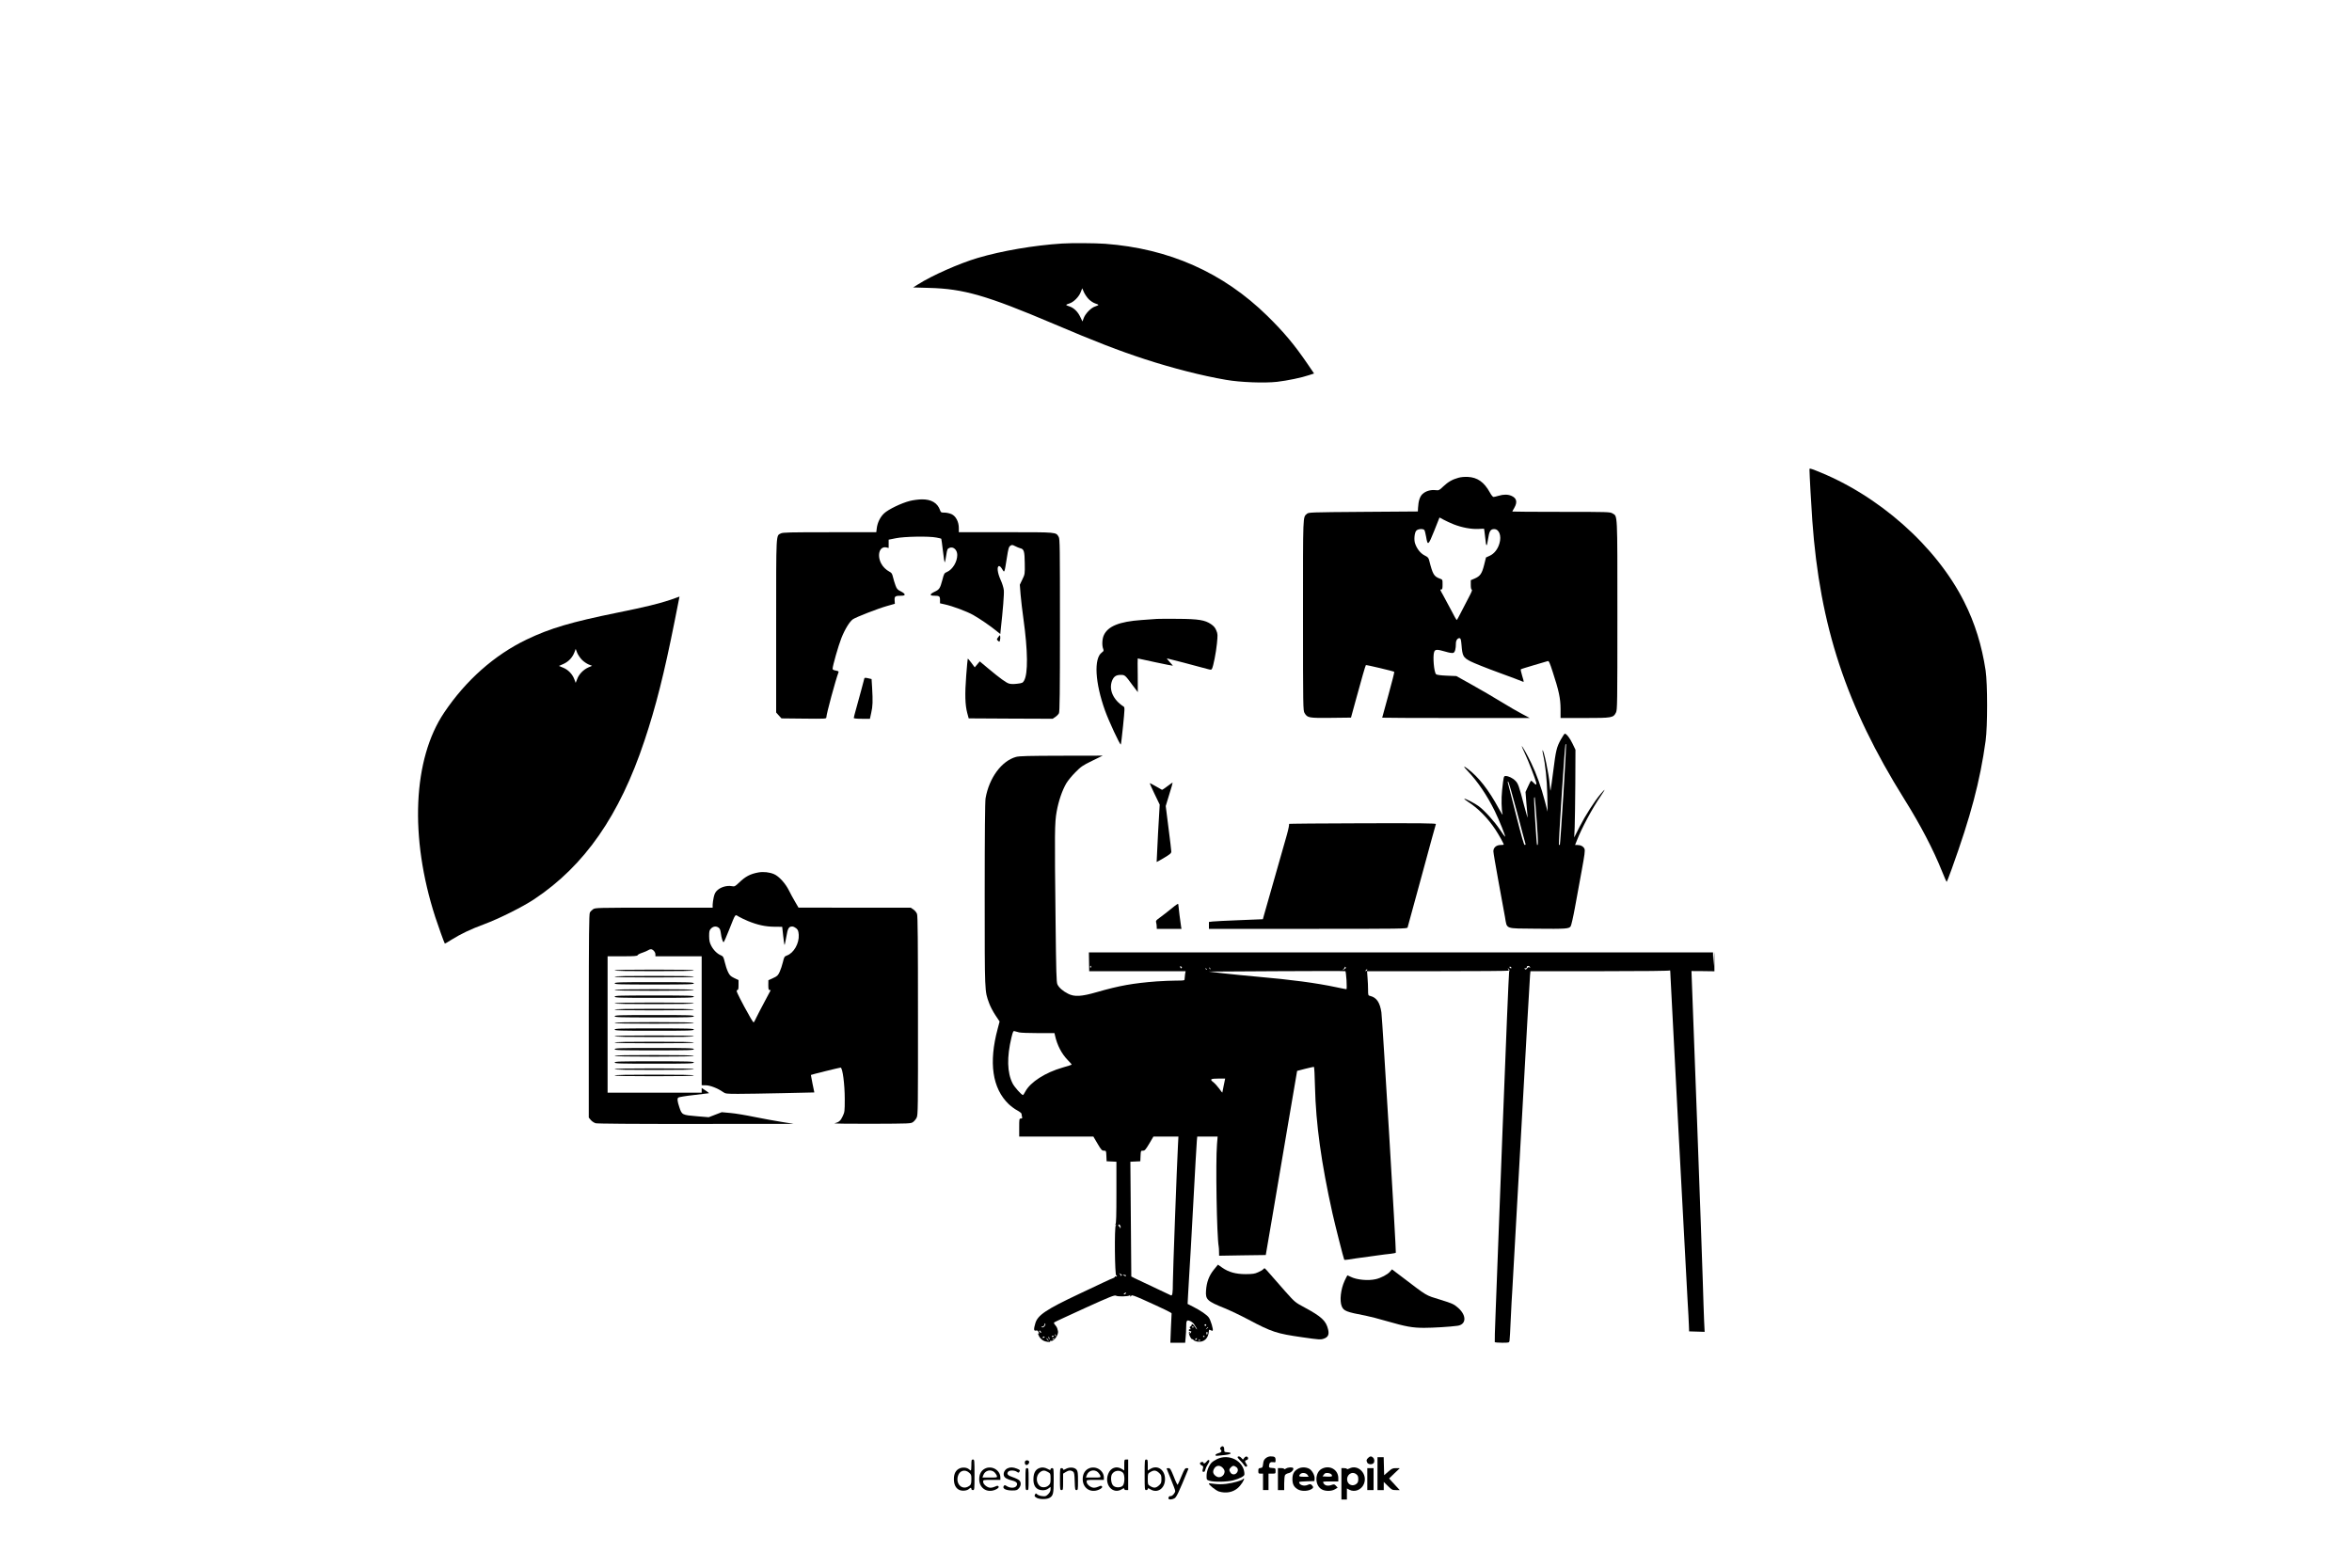 <?xml version="1.0" standalone="no"?>
<!DOCTYPE svg PUBLIC "-//W3C//DTD SVG 20010904//EN"
 "http://www.w3.org/TR/2001/REC-SVG-20010904/DTD/svg10.dtd">
<svg version="1.0" xmlns="http://www.w3.org/2000/svg"
 width="3000pt" height="2000pt" viewBox="0 0 3000 2000"
 preserveAspectRatio="xMidYMid meet">

<g transform="translate(0,2000) scale(0.1,-0.1)"
fill="#000000" stroke="none">
<path d="M13545 16893 c-359 -23 -767 -93 -1075 -184 -236 -70 -585 -225 -759
-336 l-64 -40 204 -6 c440 -11 734 -96 1587 -458 536 -228 830 -342 1167 -452
350 -114 729 -211 1034 -263 182 -32 491 -43 651 -25 129 15 313 53 403 84
l68 22 -81 119 c-169 248 -304 409 -516 617 -565 553 -1252 858 -2069 919
-128 9 -428 11 -550 3z m343 -711 c23 -23 59 -46 81 -53 23 -7 41 -15 41 -19
0 -4 -18 -12 -39 -19 -52 -15 -124 -88 -147 -146 l-17 -46 -29 60 c-32 67 -84
116 -140 133 -21 6 -38 14 -38 18 0 4 18 12 41 19 53 16 121 84 144 145 l19
48 22 -50 c12 -27 40 -68 62 -90z"/>
<path d="M23080 14012 c0 -58 23 -472 36 -652 96 -1348 433 -2369 1173 -3554
207 -331 369 -641 482 -923 29 -73 56 -133 59 -133 3 0 32 73 64 163 244 677
361 1118 433 1637 25 182 25 725 0 895 -48 319 -137 607 -273 876 -357 713
-1102 1371 -1901 1679 -64 25 -73 26 -73 12z"/>
<path d="M18603 13905 c-79 -22 -131 -52 -193 -110 -53 -51 -57 -53 -100 -48
-60 7 -123 -11 -163 -47 -36 -31 -55 -90 -60 -180 l-2 -45 -696 -5 c-679 -5
-697 -6 -719 -25 -53 -48 -50 17 -50 -1292 0 -1190 1 -1219 20 -1250 37 -61
51 -64 336 -61 l256 3 63 230 c70 257 121 435 127 440 4 5 355 -78 362 -86 3
-3 -30 -135 -74 -293 -44 -158 -80 -290 -80 -292 0 -2 423 -4 941 -4 l941 0
-98 52 c-54 28 -173 97 -264 153 -91 56 -257 153 -370 216 l-204 114 -121 5
c-78 3 -128 10 -137 18 -27 22 -45 229 -25 285 12 34 36 35 143 4 49 -15 89
-21 101 -16 21 8 33 50 33 121 0 40 23 71 49 66 13 -3 17 -21 23 -88 11 -140
21 -158 114 -207 43 -22 205 -87 359 -143 154 -56 288 -107 298 -112 10 -5 20
-8 22 -6 2 2 -7 37 -20 78 -13 41 -20 78 -17 81 4 4 79 27 167 53 88 26 168
49 177 52 14 4 25 -20 62 -135 80 -243 100 -340 101 -473 l0 -118 310 0 c348
0 364 3 397 70 17 33 18 113 18 1243 0 1330 3 1257 -62 1297 -32 19 -49 20
-655 20 -343 0 -623 2 -623 4 0 2 11 24 25 47 43 75 30 125 -38 154 -46 19
-100 19 -163 0 -27 -8 -56 -15 -64 -15 -9 0 -30 26 -47 58 -73 132 -158 192
-281 198 -40 2 -88 -2 -119 -11z m-62 -594 c105 -41 222 -63 313 -59 l75 3 5
-30 c3 -16 8 -61 12 -100 10 -106 19 -107 34 -4 15 102 31 129 78 129 64 0 96
-85 68 -181 -21 -75 -67 -133 -124 -159 l-48 -22 -24 -96 c-28 -111 -51 -143
-121 -173 l-49 -21 0 -58 c0 -38 4 -60 13 -63 8 -2 -3 -32 -36 -93 -26 -49
-71 -135 -99 -191 -28 -57 -54 -103 -57 -103 -4 0 -36 55 -70 123 -35 67 -81
153 -102 190 -44 79 -44 77 -24 77 12 0 15 14 15 63 0 63 0 63 -34 75 -76 28
-91 53 -136 230 -9 37 -17 45 -61 67 -52 27 -97 84 -120 153 -16 47 -7 137 16
162 21 23 86 28 103 8 5 -7 15 -45 22 -85 20 -120 28 -114 104 76 l67 169 52
-28 c29 -16 86 -42 128 -59z"/>
<path d="M11605 13609 c-105 -26 -272 -106 -328 -158 -50 -47 -85 -118 -94
-192 l-6 -49 -594 0 c-511 0 -598 -2 -623 -15 -63 -33 -60 34 -60 -1180 l0
-1105 34 -38 34 -37 286 -3 c271 -3 286 -2 286 15 0 42 118 478 155 575 5 13
-2 17 -34 23 -29 5 -41 12 -41 23 0 36 73 292 111 389 44 112 105 212 147 242
40 28 323 138 437 170 l99 28 -3 45 c-3 51 7 58 87 58 58 0 55 23 -7 55 -43
21 -52 31 -69 77 -11 29 -25 77 -32 106 -10 43 -18 55 -44 68 -44 23 -85 63
-107 106 -56 109 -19 223 67 204 l29 -7 0 53 0 53 90 18 c109 23 426 28 519 9
33 -6 61 -13 62 -15 2 -1 11 -71 21 -154 9 -83 20 -150 24 -148 3 2 11 42 18
89 12 78 15 85 41 96 50 21 100 -25 100 -90 0 -87 -59 -185 -129 -216 -37 -16
-40 -20 -61 -103 -29 -108 -38 -122 -100 -151 -63 -30 -66 -50 -6 -50 67 0 76
-6 76 -54 l0 -43 58 -13 c105 -23 286 -91 367 -137 89 -51 213 -136 292 -200
l52 -42 5 52 c29 258 45 462 40 507 -3 31 -21 89 -41 132 -40 89 -50 170 -21
176 10 2 25 -12 41 -39 30 -50 28 -55 59 140 19 124 26 145 45 158 20 14 27
13 60 -4 21 -11 50 -23 65 -27 49 -11 57 -37 59 -191 2 -139 2 -140 -31 -208
l-32 -67 10 -128 c6 -70 22 -208 36 -307 57 -411 60 -700 8 -789 -16 -28 -25
-32 -87 -39 -45 -6 -82 -5 -105 2 -39 12 -116 68 -269 196 l-104 87 -32 -38
-32 -38 -43 58 c-23 31 -44 55 -46 53 -2 -2 -11 -100 -20 -218 -18 -238 -14
-370 13 -474 l19 -70 535 -3 536 -2 34 23 c18 12 39 34 46 47 10 20 13 265 13
1123 0 1000 -1 1101 -16 1127 -37 62 -13 60 -673 60 l-601 0 0 53 c0 80 -38
152 -92 177 -24 11 -64 20 -90 20 -42 0 -47 2 -57 30 -32 93 -111 140 -231
139 -41 0 -111 -9 -155 -20z"/>
<path d="M8555 12349 c-140 -48 -328 -94 -675 -164 -595 -121 -863 -200 -1163
-344 -410 -197 -775 -520 -1051 -931 -400 -593 -444 -1591 -114 -2610 36 -111
115 -331 122 -338 2 -1 42 22 89 52 116 72 243 133 412 195 191 71 495 223
640 320 642 427 1088 1068 1405 2021 145 433 252 858 385 1525 30 154 57 288
59 298 2 9 3 16 3 16 -1 -1 -51 -19 -112 -40z m-1133 -766 c23 -24 62 -50 86
-60 l44 -17 -48 -21 c-63 -28 -120 -87 -142 -148 l-19 -49 -17 45 c-25 67 -78
122 -141 148 l-56 23 59 26 c65 30 113 81 139 148 l16 44 18 -48 c10 -26 38
-67 61 -91z"/>
<path d="M14755 12104 c-27 -2 -115 -8 -195 -14 -283 -20 -429 -79 -481 -195
-21 -45 -25 -129 -8 -172 9 -24 7 -30 -17 -47 -104 -76 -87 -385 41 -742 48
-134 191 -441 201 -432 3 3 16 111 29 239 21 211 22 235 8 244 -134 86 -192
215 -149 329 21 55 52 76 111 76 53 0 56 -2 151 -132 36 -49 66 -88 67 -88 1
0 0 97 -1 215 -2 118 -2 215 0 215 1 0 103 -22 226 -49 122 -26 222 -46 222
-44 0 2 -19 24 -41 48 -23 25 -38 45 -33 45 8 0 378 -97 512 -134 48 -13 53
-13 61 2 18 35 51 203 63 320 11 114 11 124 -8 169 -14 35 -32 56 -67 80 -78
53 -160 66 -417 68 -124 1 -247 1 -275 -1z"/>
<path d="M12733 11872 c-22 -29 -22 -30 -3 -47 18 -16 19 -16 25 8 4 14 5 35
3 47 -3 21 -4 21 -25 -8z"/>
<path d="M11025 11346 c-2 -6 -20 -74 -40 -151 -20 -77 -50 -186 -66 -241 -16
-56 -29 -107 -29 -113 0 -7 35 -11 103 -11 l103 0 17 78 c19 83 21 143 11 318
l-7 111 -44 10 c-32 8 -46 7 -48 -1z"/>
<path d="M19910 10568 c-55 -100 -65 -139 -99 -412 -17 -132 -32 -241 -34
-243 -2 -2 -7 36 -11 84 -9 126 -77 445 -91 431 -2 -2 1 -24 6 -48 31 -137 50
-319 55 -520 l4 -215 -34 130 c-49 186 -108 352 -175 490 -52 109 -120 229
-121 214 0 -3 20 -48 44 -100 44 -94 127 -310 140 -361 8 -35 -3 -36 -34 -3
-13 14 -27 25 -30 25 -4 0 -22 -32 -39 -72 l-33 -72 11 -140 c6 -78 13 -159
16 -181 3 -22 -18 45 -45 148 -65 250 -76 282 -112 317 -33 34 -88 60 -123 60
-26 0 -26 -4 -46 -185 -11 -102 -8 -247 7 -305 3 -14 -19 20 -49 75 -129 238
-257 402 -398 508 -58 44 -57 31 2 -30 126 -132 246 -309 344 -508 59 -122
140 -323 133 -331 -2 -1 -32 39 -66 91 -68 103 -197 245 -271 300 -53 38 -162
95 -183 95 -7 0 14 -18 47 -39 130 -84 251 -207 350 -356 47 -72 105 -176 105
-190 0 -3 -18 -5 -39 -5 -55 0 -93 -33 -93 -80 0 -19 30 -192 65 -385 36 -192
73 -397 83 -454 28 -159 -9 -145 396 -149 384 -4 422 -1 442 31 8 12 33 121
55 242 22 121 61 332 86 470 37 202 44 254 35 276 -13 30 -47 49 -90 49 l-30
0 21 53 c64 164 198 414 306 571 29 43 52 80 51 82 -2 1 -25 -23 -51 -54 -82
-97 -196 -276 -269 -419 l-69 -137 6 129 c3 72 6 324 8 560 l2 430 -37 77
c-33 70 -78 128 -99 128 -5 0 -27 -33 -49 -72z m31 -707 c-22 -348 -42 -635
-45 -639 -3 -3 -9 -2 -12 1 -7 7 74 1251 83 1277 3 8 7 10 9 5 2 -6 -14 -295
-35 -644z m-591 -223 c57 -216 105 -399 108 -405 2 -7 -2 -13 -10 -13 -10 0
-41 109 -113 393 -54 215 -100 398 -103 405 -2 6 0 12 5 12 5 0 56 -177 113
-392z m251 -111 c19 -267 20 -321 4 -306 -6 7 -42 592 -37 602 2 5 6 7 8 5 2
-2 13 -138 25 -301z"/>
<path d="M12961 10344 c-185 -51 -344 -266 -390 -528 -7 -40 -11 -456 -11
-1230 0 -1270 -1 -1225 56 -1383 14 -40 50 -109 80 -154 l54 -81 -24 -91
c-117 -433 -69 -762 140 -963 30 -28 79 -65 109 -80 30 -16 55 -36 55 -44 0
-8 3 -25 6 -37 5 -19 2 -23 -15 -23 -20 0 -21 -5 -21 -115 l0 -115 473 0 473
0 53 -90 c47 -80 56 -90 82 -90 28 0 28 -1 31 -67 l3 -68 63 -3 62 -3 0 -392
c0 -301 -3 -396 -12 -406 -11 -11 -10 -12 2 -6 13 7 13 6 2 -7 -19 -23 -13
-644 6 -640 8 1 11 -2 7 -8 -3 -6 -11 -8 -16 -5 -5 4 -9 2 -9 -4 0 -5 -10 -13
-22 -17 -13 -4 -63 -26 -113 -50 -49 -23 -193 -91 -320 -151 -420 -198 -529
-271 -559 -374 -23 -77 -21 -101 7 -94 17 4 25 0 34 -20 6 -14 7 -23 2 -19
-13 8 -11 -3 6 -37 9 -16 30 -39 48 -49 33 -21 103 -28 92 -10 -3 6 1 7 10 4
33 -13 99 76 90 122 -2 10 -4 19 -5 19 -1 0 -3 8 -5 19 -2 10 -14 29 -26 42
-14 15 -19 28 -13 33 5 5 180 86 388 181 330 150 382 170 400 160 26 -14 155
-11 175 4 11 8 13 8 7 -1 -4 -7 -3 -13 3 -13 5 0 11 6 13 12 3 9 45 -6 134
-45 275 -124 379 -174 378 -183 -1 -5 -5 -91 -9 -191 l-7 -183 95 0 94 0 6 68
c4 37 7 96 7 132 0 85 7 95 51 76 19 -8 40 -25 48 -38 8 -13 21 -33 29 -45 8
-13 12 -23 9 -23 -3 0 -15 16 -27 35 -20 32 -44 44 -40 21 1 -5 -6 -13 -15
-18 -13 -8 -14 -12 -4 -24 10 -12 10 -15 -1 -12 -7 2 -14 -2 -17 -9 -2 -6 5
-13 17 -15 20 -3 20 -4 6 -23 -13 -16 -15 -17 -10 -2 3 9 1 17 -4 17 -6 0 -9
-12 -6 -26 5 -29 34 -77 42 -69 3 2 10 -2 17 -11 6 -9 31 -18 56 -21 79 -8
133 45 138 135 1 20 4 21 22 12 11 -7 24 -9 27 -5 11 10 -26 135 -50 167 -24
34 -103 88 -203 139 l-67 34 6 115 c3 63 10 180 15 260 6 80 29 485 51 900 22
415 43 779 46 808 l5 52 130 0 130 0 -8 -97 c-19 -225 -3 -1177 22 -1308 2
-11 4 -41 4 -68 l1 -47 297 5 298 4 82 478 c45 263 134 791 199 1173 64 382
118 696 119 698 3 3 203 52 214 52 5 0 11 -116 14 -257 11 -471 80 -970 223
-1613 32 -143 142 -577 150 -591 2 -3 25 -2 51 2 45 8 99 16 373 53 58 8 133
18 168 21 34 4 64 10 66 14 7 11 -172 2987 -184 3066 -19 127 -62 189 -142
209 -27 6 -28 8 -28 79 0 39 -3 109 -7 155 l-6 82 900 0 c495 0 903 3 906 7 4
3 1 13 -6 22 -10 14 -10 14 4 3 13 -10 15 -19 8 -40 -4 -15 -42 -925 -84
-2022 -41 -1097 -81 -2152 -89 -2345 -8 -192 -12 -353 -10 -357 3 -4 45 -8 94
-8 85 0 90 1 94 23 3 12 10 139 16 282 7 143 15 310 20 370 4 61 55 976 114
2035 58 1059 109 1949 112 1978 l5 52 889 0 c561 0 890 4 892 10 2 5 4 -34 6
-88 3 -99 192 -3685 217 -4117 8 -132 16 -276 17 -320 l3 -80 99 -3 99 -3 -7
143 c-3 79 -11 296 -16 483 -5 187 -39 1121 -74 2075 -36 954 -67 1773 -68
1819 l-3 83 147 -1 146 -2 -1 123 0 123 -7 -90 -6 -90 -2 88 -2 87 -3980 0
-3981 0 2 -120 2 -120 615 0 615 0 -7 -37 c-3 -21 -6 -48 -6 -60 0 -22 -3 -23
-107 -23 -60 0 -171 -5 -248 -10 -302 -23 -477 -54 -765 -137 -197 -57 -286
-62 -367 -20 -67 34 -117 78 -136 120 -12 27 -16 154 -23 807 -13 1141 -12
1250 14 1397 24 134 70 269 123 360 19 32 70 95 114 139 73 74 92 88 215 148
l135 66 -525 -1 c-427 -1 -535 -4 -579 -15z m956 -2679 c0 -8 -4 -12 -9 -9 -5
3 -6 10 -3 15 9 13 12 11 12 -6z m1159 -12 c-10 -11 -19 -7 -22 10 -2 15 0 16
12 6 8 -6 12 -14 10 -16z m4439 9 c5 -13 3 -14 -6 -5 -9 9 -16 7 -30 -10 -13
-17 -20 -19 -29 -10 -9 8 -8 11 6 10 12 -1 19 4 18 13 -1 22 33 23 41 2z
m-2350 -13 c-4 -5 -16 -14 -28 -19 -22 -11 -22 -11 -2 5 11 9 19 21 17 26 -1
6 2 8 8 4 6 -3 8 -11 5 -16z m2112 4 c0 -9 -4 -10 -14 -2 -7 6 -13 12 -13 14
0 1 6 2 13 2 8 0 14 -6 14 -14z m-3839 -18 c-3 -3 -9 2 -12 12 -6 14 -5 15 5
6 7 -7 10 -15 7 -18z m-43 -3 c-3 -3 -11 0 -18 7 -9 10 -8 11 6 5 10 -3 15 -9
12 -12z m2040 -11 c-3 -6 -11 -11 -16 -11 -5 0 -4 6 3 14 14 16 24 13 13 -3z
m-260 -128 c4 -62 3 -113 -1 -113 -5 0 -63 11 -128 25 -258 55 -576 97 -1011
135 -126 11 -318 30 -425 42 l-195 23 870 5 c479 3 873 3 876 0 4 -3 10 -56
14 -117z m-4175 -664 c19 -5 128 -9 242 -9 l208 0 6 -27 c28 -128 85 -237 166
-320 29 -29 50 -54 47 -56 -2 -2 -53 -19 -114 -36 -223 -64 -412 -186 -476
-305 -13 -25 -27 -46 -31 -46 -18 0 -109 102 -132 148 -70 138 -75 334 -15
585 20 81 23 87 43 81 11 -4 37 -11 56 -15z m2609 -676 c-9 -49 -18 -90 -18
-92 -1 -2 -19 20 -40 51 -22 30 -56 67 -76 83 -48 36 -35 45 71 45 l81 0 -18
-87z m-584 -765 c-13 -237 -65 -1637 -65 -1752 0 -130 -6 -170 -24 -162 -30
13 -417 196 -459 217 l-47 24 -6 732 -6 732 63 3 64 3 3 68 c3 66 3 67 30 67
24 0 34 12 81 90 l53 90 160 0 159 0 -6 -112z m-735 -1027 c7 -14 7 -22 -2
-27 -6 -4 -8 -3 -5 3 4 6 0 14 -9 17 -8 3 -12 10 -9 16 9 14 13 13 25 -9z m20
-626 c0 -2 -6 -7 -12 -11 -7 -4 -10 -4 -6 1 4 4 0 14 -10 22 -15 13 -15 13 6
3 12 -6 22 -13 22 -15z m53 -8 c-5 -11 -7 -11 -28 1 -19 11 -18 12 5 8 14 -1
24 -6 23 -9z m-5 -231 c-7 -8 -17 -12 -22 -9 -4 3 -2 9 5 14 22 13 31 11 17
-5z m-1028 -405 c-12 -23 -37 -34 -46 -19 -4 6 -3 8 4 4 14 -8 44 22 36 36 -4
7 -2 8 4 4 8 -5 9 -13 2 -25z m2054 -2 c-3 -5 -10 -7 -15 -3 -5 3 -7 10 -3 15
3 5 10 7 15 3 5 -3 7 -10 3 -15z m-160 -17 c3 -5 -1 -9 -9 -9 -8 0 -12 4 -9 9
3 4 7 8 9 8 2 0 6 -4 9 -8z m186 -6 c0 -2 -8 -10 -17 -17 -16 -13 -17 -12 -4
4 13 16 21 21 21 13z m-2130 -69 c0 -4 -6 -2 -14 5 -8 7 -12 17 -9 22 5 8 23
-12 23 -27z m2122 -9 c-2 -10 -6 -18 -7 -18 -1 0 -5 8 -7 18 -3 11 0 19 7 19
7 0 10 -8 7 -19z m-1934 -33 c-3 -3 -9 2 -12 12 -6 14 -5 15 5 6 7 -7 10 -15
7 -18z m-28 -3 c0 -5 -7 -9 -15 -9 -8 0 -12 4 -9 9 3 4 9 8 15 8 5 0 9 -4 9
-8z m1924 0 c3 -5 -1 -9 -9 -9 -8 0 -12 4 -9 9 3 4 7 8 9 8 2 0 6 -4 9 -8z
m-2040 -10 c2 -4 -5 -9 -17 -9 -17 -2 -19 0 -7 7 18 12 18 12 24 2z m62 -18
c1 -9 0 -13 -4 -10 -3 4 -7 14 -8 22 -1 9 0 13 4 10 3 -4 7 -14 8 -22z m-16
-19 c14 -19 14 -19 -2 -6 -10 7 -18 18 -18 24 0 6 1 8 3 6 1 -2 9 -13 17 -24z
m75 15 c-3 -5 -12 -10 -18 -10 -7 0 -6 4 3 10 19 12 23 12 15 0z m1819 -5 c-4
-8 -11 -12 -16 -9 -6 4 -5 10 3 15 19 12 19 11 13 -6z m46 -11 c0 -8 -19 -13
-24 -6 -3 5 1 9 9 9 8 0 15 -2 15 -3z"/>
<path d="M14891 9970 c-35 -27 -67 -48 -70 -46 -3 2 -39 22 -79 45 -41 24 -75
41 -77 39 -1 -1 26 -64 62 -138 l65 -135 -21 -364 c-11 -201 -19 -366 -18
-368 2 -1 44 23 95 53 77 46 92 59 92 80 0 14 -16 150 -36 303 l-35 278 45
148 c26 81 45 149 43 151 -1 2 -31 -19 -66 -46z"/>
<path d="M16441 9489 c6 -3 -5 -61 -27 -140 -36 -127 -260 -917 -292 -1025
l-14 -51 -297 -12 c-163 -6 -317 -14 -343 -17 l-48 -6 0 -44 0 -44 1264 0
c1196 0 1265 1 1270 18 3 9 84 307 181 662 96 355 177 651 180 657 3 10 -193
12 -939 10 -519 -1 -940 -5 -935 -8z"/>
<path d="M9675 8870 c-105 -19 -167 -51 -251 -133 -50 -47 -53 -49 -93 -42
-58 10 -133 -11 -176 -48 -29 -25 -40 -45 -51 -92 -7 -33 -14 -77 -14 -97 l0
-38 -747 0 c-723 0 -749 -1 -777 -19 -16 -11 -35 -30 -42 -43 -11 -18 -13
-284 -14 -1320 l0 -1296 26 -31 c14 -17 42 -35 62 -41 24 -6 461 -10 1282 -9
l1245 1 -150 24 c-82 13 -240 42 -350 64 -110 23 -249 46 -309 51 l-110 10
-83 -32 -83 -32 -148 12 c-192 16 -194 17 -227 116 -25 75 -29 109 -13 123 8
6 98 21 199 32 101 12 187 22 191 23 4 1 -15 17 -43 35 l-49 32 0 -30 0 -30
-600 0 -600 0 0 870 0 870 189 0 c152 0 190 3 194 14 3 8 30 22 59 31 29 10
62 24 73 31 11 8 27 14 37 14 26 0 58 -36 58 -65 l0 -25 295 0 295 0 0 -822 0
-823 53 -1 c55 0 154 -39 220 -86 30 -21 42 -23 192 -23 88 0 343 4 566 9
l406 9 -23 111 c-12 61 -22 112 -21 112 5 5 367 94 379 94 25 0 53 -211 53
-400 0 -158 -1 -168 -27 -222 -26 -57 -48 -75 -103 -89 -16 -4 196 -7 472 -6
490 2 502 2 530 23 15 11 36 36 45 55 17 32 18 114 17 1299 0 953 -3 1274 -12
1300 -7 19 -27 44 -46 57 l-34 23 -716 0 -716 1 -42 72 c-24 40 -59 105 -79
145 -45 92 -128 183 -191 210 -59 25 -133 33 -198 22z m-135 -620 c122 -50
223 -72 336 -73 l101 -1 13 -118 c7 -65 15 -116 18 -114 2 3 12 51 22 107 18
107 31 129 76 129 13 0 35 -11 50 -23 23 -20 28 -34 32 -83 7 -109 -63 -233
-151 -264 -32 -12 -35 -18 -51 -84 -9 -39 -28 -95 -41 -124 -22 -47 -31 -56
-84 -80 l-60 -27 -1 -62 c0 -50 3 -63 15 -63 8 0 15 -1 15 -3 0 -2 -34 -66
-76 -143 -41 -76 -88 -167 -104 -200 -15 -34 -32 -64 -37 -67 -6 -4 -59 87
-120 201 -93 176 -107 207 -91 210 15 3 18 13 18 66 l0 62 -56 27 c-47 23 -58
35 -79 79 -14 29 -32 85 -41 125 -15 64 -21 73 -48 85 -47 19 -95 66 -124 122
-21 41 -26 65 -27 123 0 62 3 75 24 97 28 29 66 34 97 11 15 -10 23 -30 28
-67 8 -64 25 -118 36 -118 4 0 36 71 70 158 86 216 73 197 123 168 24 -14 76
-39 117 -56z"/>
<path d="M14931 8400 c-47 -38 -109 -86 -138 -107 -47 -33 -52 -41 -46 -63 4
-14 7 -37 7 -52 l1 -28 157 0 158 0 -5 28 c-7 38 -35 264 -35 279 0 21 -11 15
-99 -57z"/>
<path d="M7840 7620 c0 -7 175 -10 505 -10 330 0 505 3 505 10 0 7 -175 10
-505 10 -330 0 -505 -3 -505 -10z"/>
<path d="M7840 7540 c0 -7 175 -10 505 -10 330 0 505 3 505 10 0 7 -175 10
-505 10 -330 0 -505 -3 -505 -10z"/>
<path d="M7840 7455 c0 -13 63 -15 505 -15 442 0 505 2 505 15 0 13 -63 15
-505 15 -442 0 -505 -2 -505 -15z"/>
<path d="M7840 7370 c0 -7 175 -10 505 -10 330 0 505 3 505 10 0 7 -175 10
-505 10 -330 0 -505 -3 -505 -10z"/>
<path d="M7840 7285 c0 -13 63 -15 505 -15 442 0 505 2 505 15 0 13 -63 15
-505 15 -442 0 -505 -2 -505 -15z"/>
<path d="M7840 7200 c0 -7 175 -10 505 -10 330 0 505 3 505 10 0 7 -175 10
-505 10 -330 0 -505 -3 -505 -10z"/>
<path d="M7840 7120 c0 -7 175 -10 505 -10 330 0 505 3 505 10 0 7 -175 10
-505 10 -330 0 -505 -3 -505 -10z"/>
<path d="M7840 7035 c0 -13 63 -15 505 -15 442 0 505 2 505 15 0 13 -63 15
-505 15 -442 0 -505 -2 -505 -15z"/>
<path d="M7840 6950 c0 -7 175 -10 505 -10 330 0 505 3 505 10 0 7 -175 10
-505 10 -330 0 -505 -3 -505 -10z"/>
<path d="M7840 6865 c0 -13 63 -15 505 -15 442 0 505 2 505 15 0 13 -63 15
-505 15 -442 0 -505 -2 -505 -15z"/>
<path d="M7840 6780 c0 -7 175 -10 505 -10 330 0 505 3 505 10 0 7 -175 10
-505 10 -330 0 -505 -3 -505 -10z"/>
<path d="M7840 6700 c0 -7 175 -10 505 -10 330 0 505 3 505 10 0 7 -175 10
-505 10 -330 0 -505 -3 -505 -10z"/>
<path d="M7840 6615 c0 -13 63 -15 505 -15 442 0 505 2 505 15 0 13 -63 15
-505 15 -442 0 -505 -2 -505 -15z"/>
<path d="M7840 6530 c0 -7 175 -10 505 -10 330 0 505 3 505 10 0 7 -175 10
-505 10 -330 0 -505 -3 -505 -10z"/>
<path d="M7840 6445 c0 -13 63 -15 505 -15 442 0 505 2 505 15 0 13 -63 15
-505 15 -442 0 -505 -2 -505 -15z"/>
<path d="M7840 6360 c0 -7 175 -10 505 -10 330 0 505 3 505 10 0 7 -175 10
-505 10 -330 0 -505 -3 -505 -10z"/>
<path d="M7840 6280 c0 -7 175 -10 505 -10 330 0 505 3 505 10 0 7 -175 10
-505 10 -330 0 -505 -3 -505 -10z"/>
<path d="M15482 3801 c-61 -76 -92 -159 -99 -267 -8 -113 14 -134 238 -224 68
-28 203 -92 299 -143 303 -161 364 -181 696 -228 207 -30 229 -31 267 -18 57
19 73 53 57 119 -26 110 -85 164 -300 280 -120 64 -123 67 -243 201 -67 75
-153 173 -191 218 -37 44 -72 81 -76 81 -4 0 -13 -6 -19 -14 -6 -8 -35 -24
-64 -37 -43 -20 -69 -23 -157 -24 -127 0 -218 25 -301 83 l-54 38 -53 -65z"/>
<path d="M17728 3775 c-30 -35 -114 -79 -179 -94 -97 -23 -245 -9 -321 30 -21
11 -39 19 -41 19 -2 0 -18 -31 -36 -69 -50 -108 -66 -255 -37 -326 25 -60 59
-73 306 -120 47 -9 168 -40 270 -70 243 -70 326 -85 475 -85 116 0 330 13 424
26 114 15 121 129 12 227 -54 48 -75 58 -227 105 -197 61 -156 36 -500 298
l-119 90 -27 -31z"/>
<path d="M15570 1535 c-10 -12 -10 -19 -2 -27 22 -22 12 -37 -29 -48 -43 -12
-50 -37 -8 -32 13 1 55 6 93 10 80 8 101 29 34 34 -42 3 -43 4 -43 38 0 39
-23 52 -45 25z"/>
<path d="M15786 1412 c-3 -5 11 -24 31 -43 19 -19 43 -46 52 -61 12 -18 21
-24 31 -18 11 7 11 13 -3 34 -22 33 -21 43 3 49 24 6 27 35 4 44 -11 4 -23 -2
-33 -16 l-17 -22 -19 20 c-19 22 -40 27 -49 13z"/>
<path d="M16144 1396 c-21 -17 -29 -35 -33 -72 -5 -44 -9 -49 -33 -52 -25 -3
-28 -8 -28 -38 0 -31 2 -34 30 -34 l30 0 0 -105 0 -105 35 0 35 0 0 105 0 105
45 0 c45 0 45 0 45 34 0 34 -1 35 -42 38 -41 3 -43 5 -41 32 3 36 19 48 56 42
25 -5 27 -3 27 28 0 38 -12 46 -65 46 -21 0 -44 -9 -61 -24z"/>
<path d="M17450 1400 c-23 -23 -24 -33 -10 -61 12 -22 59 -26 78 -7 17 17 15
54 -4 72 -21 21 -40 20 -64 -4z"/>
<path d="M15525 1386 c-27 -13 -60 -34 -72 -47 -36 -39 -63 -110 -63 -166 0
-51 1 -52 38 -64 53 -18 224 -15 301 5 36 9 83 27 105 39 37 21 41 26 38 57
-15 155 -197 247 -347 176z m70 -111 c14 -13 25 -35 25 -47 0 -56 -61 -93
-106 -63 -37 24 -48 52 -34 86 23 54 75 65 115 24z m173 9 c26 -18 28 -50 5
-76 -22 -25 -59 -23 -77 4 -21 30 -20 44 4 68 24 24 38 25 68 4z"/>
<path d="M17570 1200 l0 -210 40 0 40 0 0 52 0 52 53 -52 c49 -49 56 -52 102
-52 l49 0 -40 43 c-21 23 -52 56 -68 74 l-28 31 68 66 69 65 -48 1 c-44 0 -54
-5 -100 -45 l-52 -45 -3 115 -3 115 -39 0 -40 0 0 -210z"/>
<path d="M12390 1310 c0 -38 -3 -70 -7 -70 -3 0 -14 7 -23 15 -27 25 -83 29
-122 11 -48 -23 -71 -68 -71 -135 0 -68 22 -115 65 -137 37 -19 100 -14 127
10 22 20 31 20 31 1 0 -8 9 -15 20 -15 19 0 20 7 20 195 0 188 -1 195 -20 195
-18 0 -20 -7 -20 -70z m-31 -96 c28 -23 31 -32 31 -79 0 -68 -6 -82 -42 -101
-84 -44 -161 41 -128 140 21 65 88 84 139 40z"/>
<path d="M14340 1310 l0 -70 -32 20 c-68 42 -144 14 -173 -64 -53 -138 59
-265 173 -196 26 16 32 17 32 5 0 -9 10 -15 25 -15 l25 0 0 195 0 195 -25 0
c-24 0 -25 -2 -25 -70z m-18 -97 c28 -25 26 -143 -3 -169 -29 -26 -93 -25
-120 3 -27 26 -36 106 -17 143 27 50 97 62 140 23z"/>
<path d="M14600 1185 c0 -188 1 -195 20 -195 11 0 20 7 20 15 0 12 6 11 33 -5
91 -56 187 11 187 130 0 119 -96 186 -187 130 l-33 -20 0 70 c0 63 -2 70 -20
70 -19 0 -20 -7 -20 -195z m182 26 c28 -25 32 -34 32 -81 0 -47 -4 -56 -32
-81 -38 -34 -65 -36 -109 -9 -32 19 -33 21 -33 90 0 69 1 71 33 90 44 27 71
25 109 -9z"/>
<path d="M15392 1356 c-20 -27 -42 -34 -42 -15 0 6 -10 9 -22 7 -30 -4 -29
-30 0 -43 18 -8 22 -15 17 -35 -11 -42 -11 -44 6 -47 11 -3 18 5 22 26 4 17
19 49 33 71 19 28 24 44 17 51 -7 7 -17 2 -31 -15z"/>
<path d="M13074 1355 c-8 -21 2 -45 19 -45 20 0 40 27 33 45 -7 19 -45 20 -52
0z"/>
<path d="M12563 1264 c-47 -24 -73 -71 -73 -134 0 -115 98 -180 204 -136 38
16 53 33 39 47 -6 6 -21 4 -39 -6 -16 -8 -43 -15 -61 -15 -40 0 -93 43 -93 76
0 24 0 24 110 24 l110 0 0 28 c0 96 -108 160 -197 116z m121 -46 c13 -13 27
-33 31 -45 6 -23 5 -23 -89 -23 l-95 0 11 30 c21 61 95 80 142 38z"/>
<path d="M12850 1267 c-34 -17 -55 -57 -46 -90 7 -30 40 -49 113 -67 52 -13
69 -38 47 -68 -19 -28 -77 -29 -120 -3 -29 18 -31 18 -42 1 -19 -30 29 -55
106 -55 57 0 66 3 88 28 30 35 31 78 3 103 -11 10 -48 28 -82 39 -64 21 -81
42 -57 70 17 20 80 19 109 -1 19 -14 25 -14 32 -3 14 22 11 26 -31 43 -48 19
-86 20 -120 3z"/>
<path d="M13255 1270 c-46 -18 -69 -58 -73 -124 -7 -102 34 -157 118 -158 28
0 52 7 71 21 l29 22 0 -31 c0 -22 -10 -41 -30 -62 -28 -27 -36 -30 -76 -25
-25 2 -53 12 -64 22 -17 16 -19 16 -29 -3 -9 -17 -6 -23 17 -38 33 -23 128
-25 167 -4 48 26 55 54 55 225 0 148 -1 155 -20 155 -11 0 -20 -7 -20 -15 0
-12 -6 -12 -37 5 -39 21 -74 24 -108 10z m113 -50 c31 -19 32 -22 32 -83 0
-55 -3 -67 -25 -87 -29 -28 -83 -32 -111 -9 -51 42 -53 132 -2 174 36 30 62
31 106 5z"/>
<path d="M13598 1262 c-30 -16 -38 -17 -38 -6 0 8 -9 14 -20 14 -19 0 -20 -7
-20 -140 0 -133 1 -140 20 -140 19 0 20 7 20 105 l0 105 33 20 c38 24 66 25
93 6 16 -12 19 -29 22 -125 3 -101 5 -111 23 -111 18 0 19 9 19 119 0 98 -3
122 -18 141 -25 31 -87 36 -134 12z"/>
<path d="M13883 1264 c-47 -24 -73 -71 -73 -134 0 -115 98 -180 204 -136 38
16 53 33 39 47 -6 6 -21 4 -39 -6 -16 -8 -43 -15 -61 -15 -40 0 -93 43 -93 76
0 24 0 24 110 24 l110 0 0 28 c0 96 -108 160 -197 116z m121 -46 c13 -13 27
-33 31 -45 6 -23 5 -23 -89 -23 l-95 0 11 30 c21 61 95 80 142 38z"/>
<path d="M16402 1264 c-12 -8 -22 -10 -22 -5 0 6 -18 11 -40 11 l-40 0 0 -140
0 -140 40 0 40 0 0 86 c0 47 5 94 10 104 6 11 26 22 45 26 35 6 71 46 60 64
-10 15 -68 12 -93 -6z"/>
<path d="M16553 1260 c-49 -29 -68 -65 -68 -130 0 -65 19 -101 68 -130 40 -25
116 -26 163 -4 38 18 42 33 16 58 -17 15 -22 15 -55 1 -47 -20 -106 1 -107 37
0 4 44 9 98 10 l97 3 3 28 c5 43 -33 112 -72 131 -46 22 -104 20 -143 -4z
m125 -77 l14 -23 -61 0 c-63 0 -72 7 -45 35 23 22 73 16 92 -12z"/>
<path d="M16862 1263 c-94 -46 -95 -215 -1 -265 46 -25 125 -24 168 3 l33 20
-21 23 c-21 22 -24 23 -61 10 -46 -16 -83 -6 -100 26 -10 20 -8 20 90 20 l100
0 0 43 c0 107 -108 170 -208 120z m122 -75 c15 -25 5 -29 -58 -26 l-57 3 17
23 c12 18 24 22 51 20 20 -2 41 -10 47 -20z"/>
<path d="M17208 1264 c-16 -8 -28 -10 -28 -4 0 5 -16 10 -35 10 l-35 0 0 -200
0 -200 35 0 35 0 0 70 0 71 32 -17 c67 -35 153 -1 184 73 54 126 -73 260 -188
197z m93 -73 c18 -14 24 -29 24 -61 0 -32 -6 -47 -24 -61 -43 -35 -104 -15
-116 39 -16 76 59 130 116 83z"/>
<path d="M13080 1130 c0 -133 1 -140 20 -140 19 0 20 7 20 140 0 133 -1 140
-20 140 -19 0 -20 -7 -20 -140z"/>
<path d="M14880 1266 c0 -2 25 -64 55 -137 30 -73 55 -140 55 -150 0 -27 -41
-71 -61 -66 -17 5 -34 -25 -21 -37 10 -10 42 -6 71 8 27 14 54 71 178 374 3 8
-4 12 -20 12 -22 0 -29 -11 -67 -102 -23 -57 -45 -106 -49 -110 -3 -4 -26 42
-49 103 -39 97 -47 109 -68 109 -13 0 -24 -2 -24 -4z"/>
<path d="M17440 1130 l0 -140 40 0 40 0 0 140 0 140 -40 0 -40 0 0 -140z"/>
<path d="M15856 1131 c-11 -17 -127 -51 -212 -61 -54 -7 -105 -7 -150 -1 -37
6 -71 8 -74 5 -10 -11 89 -90 127 -102 90 -27 178 -11 241 44 40 34 89 110 79
121 -3 2 -8 0 -11 -6z"/>
</g>
</svg>

